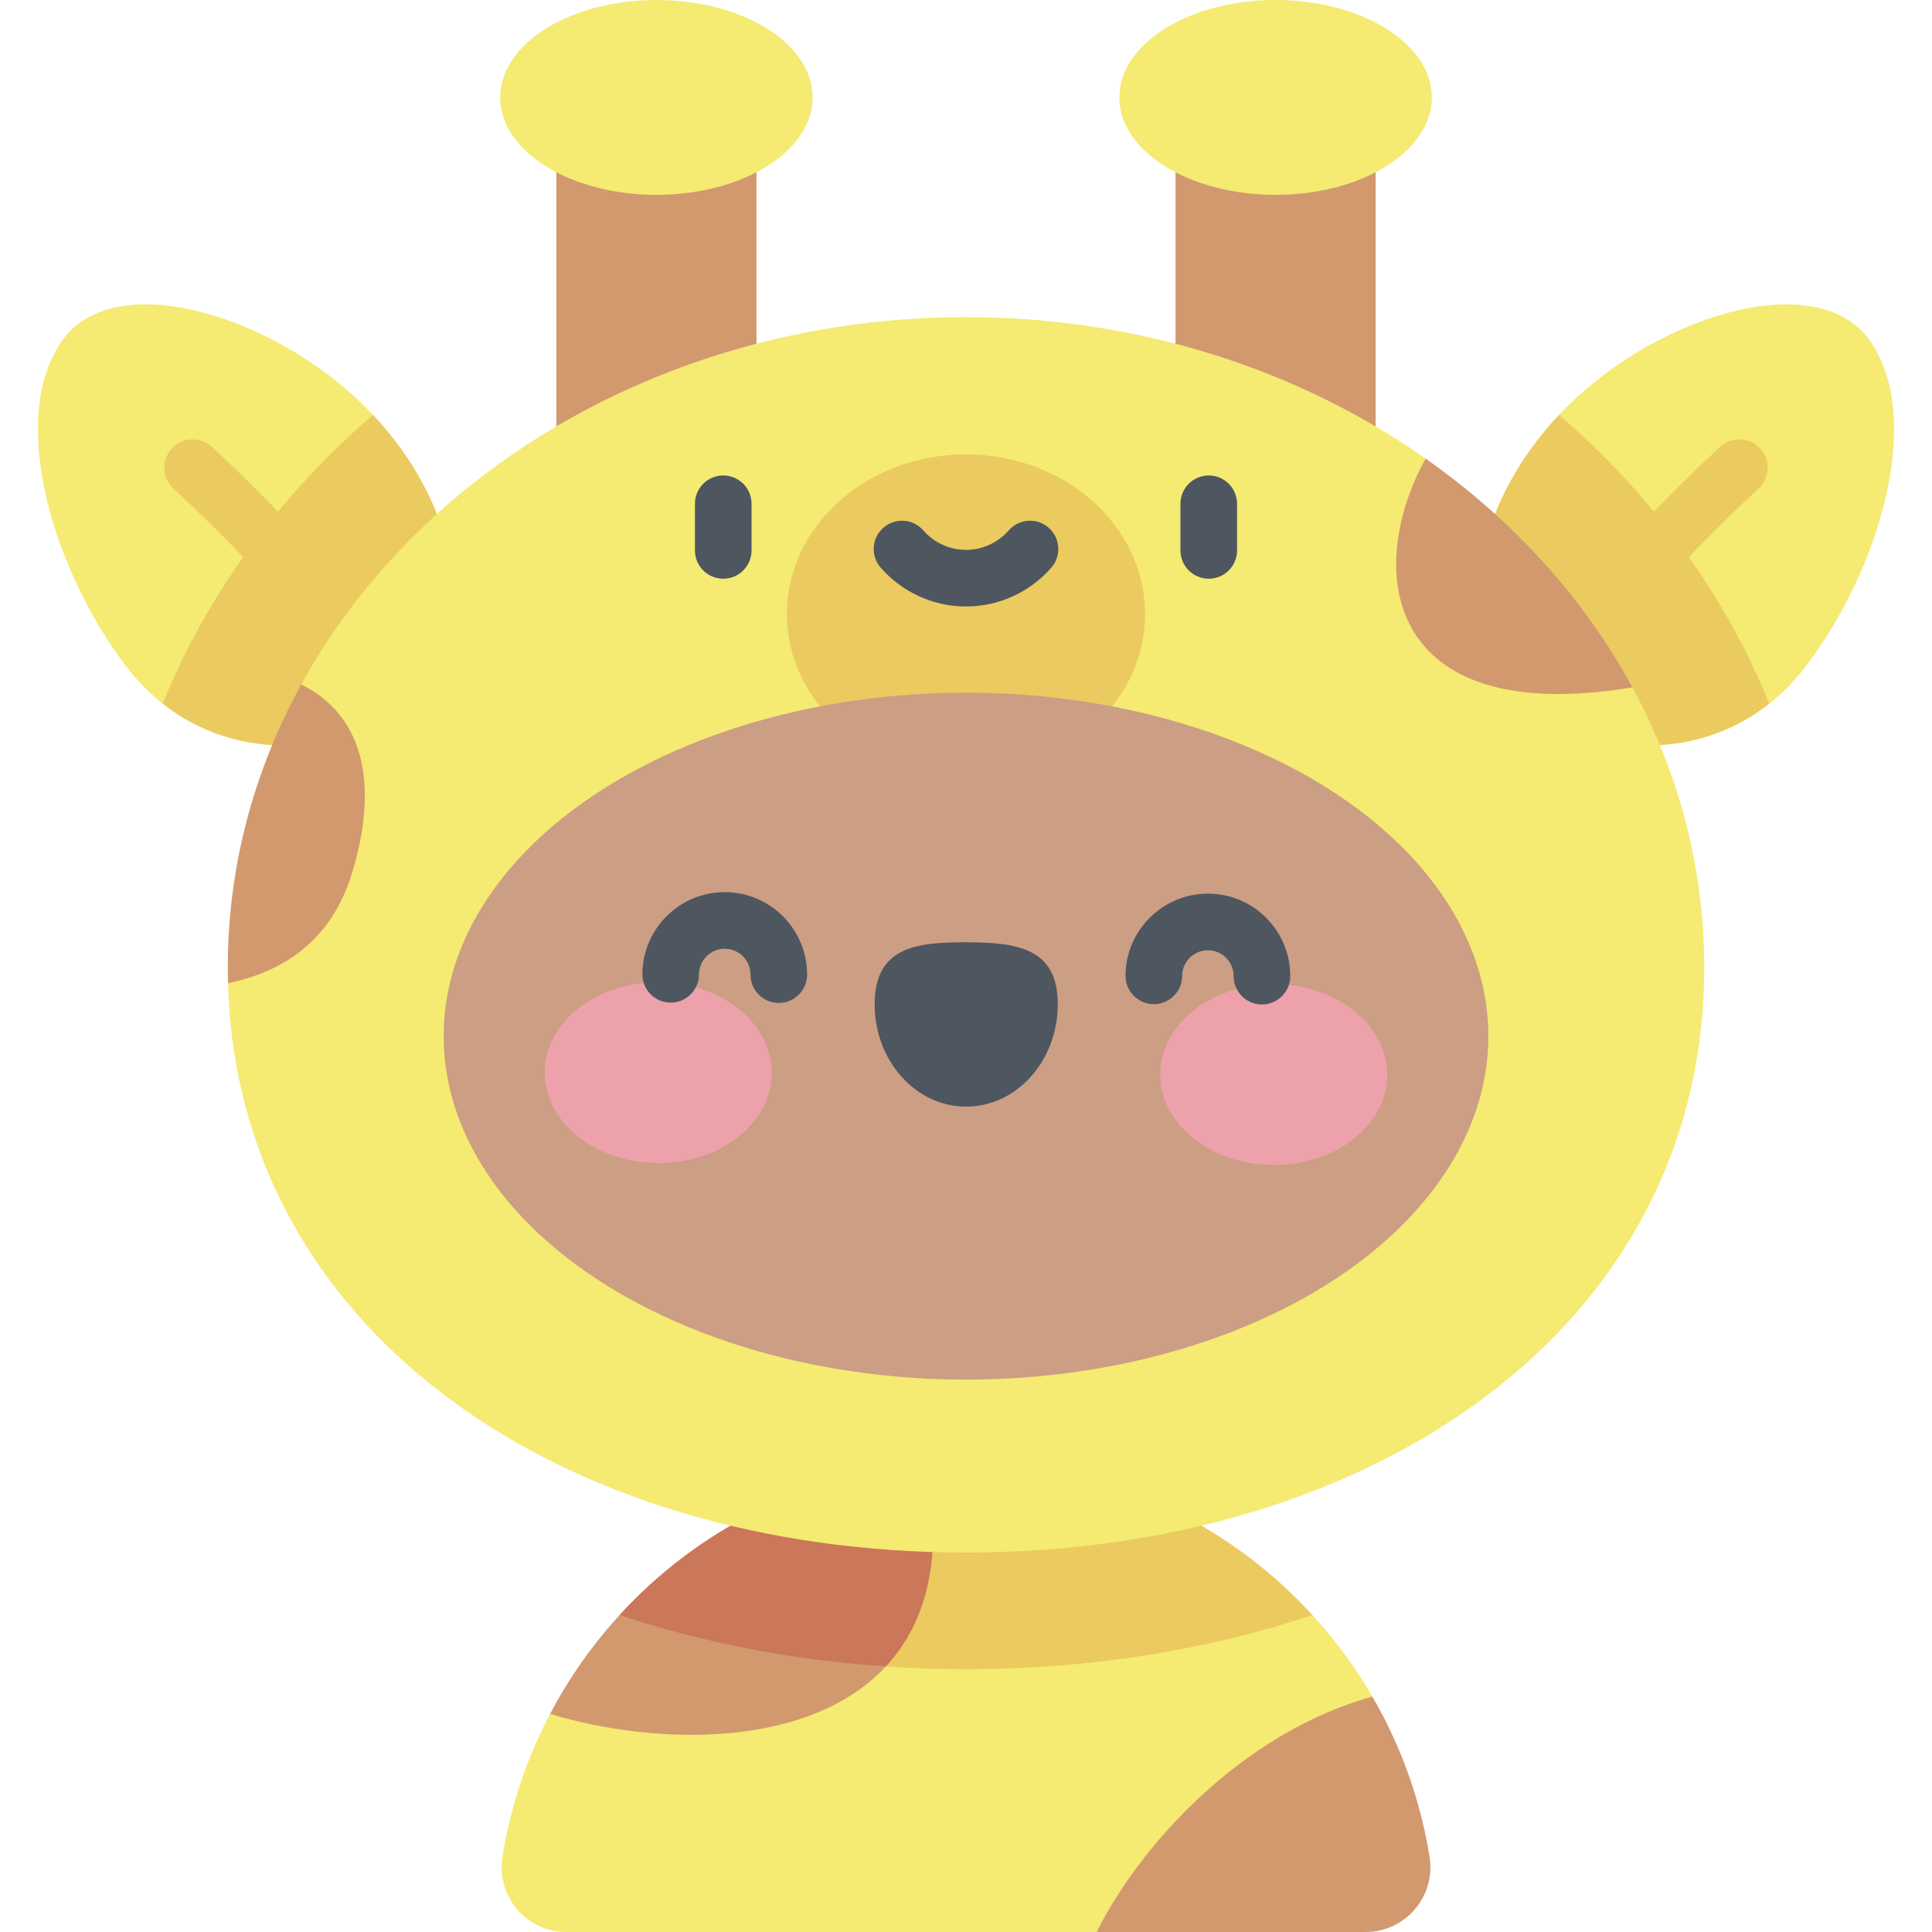 <svg id="Capa_1" enable-background="new 0 0 512 512" height="512" viewBox="0 0 512 512" width="512" xmlns="http://www.w3.org/2000/svg"><g><path d="m96.922 107.956c24.7 24.7 30.684 58.764 13.364 76.084s-55.032 21.15-76.907-7.537c-18.871-24.747-31.396-64.686-17.249-85.764 13.65-20.338 56.092-7.483 80.792 17.217z" fill="#f5ea72"/><path d="m43.13 186.456c22.04 17.419 52.199 12.542 67.156-2.415 16.858-16.858 11.632-49.577-11.437-74.087-.538.465-1.083.921-1.617 1.391-24.429 21.522-42.717 47.113-54.102 75.111z" fill="#ebca5f"/><path d="m99.991 187.848c-2.557 0-5.049-1.308-6.451-3.665-4.266-7.166-17.44-26.845-47.582-54.734-3.04-2.813-3.225-7.559-.411-10.599 2.811-3.041 7.558-3.224 10.599-.411 31.578 29.22 45.685 50.346 50.283 58.072 2.119 3.56.951 8.162-2.608 10.28-1.203.716-2.525 1.057-3.83 1.057z" fill="#ebca5f"/><path d="m415.078 107.956c-24.7 24.7-30.684 58.764-13.364 76.084s55.032 21.15 76.907-7.537c18.871-24.748 31.396-64.687 17.249-85.765-13.65-20.337-56.092-7.482-80.792 17.218z" fill="#f5ea72"/><path d="m468.87 186.456c-22.04 17.419-52.199 12.542-67.156-2.415-16.858-16.858-11.632-49.577 11.437-74.087.538.465 1.083.921 1.617 1.391 24.429 21.522 42.716 47.113 54.102 75.111z" fill="#ebca5f"/><path d="m412.009 187.848c-1.305 0-2.627-.341-3.829-1.057-3.56-2.118-4.728-6.721-2.608-10.28 4.599-7.727 18.705-28.852 50.283-58.072 3.04-2.813 7.784-2.63 10.599.411 2.814 3.04 2.629 7.785-.411 10.599-30.142 27.89-43.316 47.568-47.582 54.734-1.403 2.356-3.896 3.665-6.452 3.665z" fill="#ebca5f"/><path d="m147.434 37.655h53.044v92.931h-53.044z" fill="#d2996f"/><ellipse cx="173.956" cy="25.819" fill="#f5ea72" rx="41.404" ry="25.819"/><path d="m311.522 37.655h53.044v92.931h-53.044z" fill="#d2996f" transform="matrix(-1 0 0 -1 676.088 168.24)"/><ellipse cx="338.044" cy="25.819" fill="#f5ea72" rx="41.404" ry="25.819"/><path d="m363.695 449.619c-4.516-7.777-9.848-15.021-15.882-21.613-94.445-9.141-163.664 13.041-202.043 26.202-6.118 11.646-10.452 24.377-12.621 37.833-1.686 10.457 6.337 19.959 16.93 19.959h140.554c31.125-11.424 60.835-31.191 73.062-62.381z" fill="#f5ea72"/><g fill="#ebca5f"><path d="m164.193 427.999c-.002.002-.004.004-.006.007.004.001.009.003.013.004z"/><path d="m256 387.556c-3.523 0-7.011.15-10.46.438l.002.003c-23.189 20.007-48.12 29.064-81.341 40.013 28.204 9.392 59.333 14.34 91.799 14.34 32.471 0 63.605-4.95 91.813-14.345-22.753-24.856-55.46-40.449-91.813-40.449z"/></g><path d="m234.761 441.628c-5.888-18.621-1.828-31.112 10.781-53.631-43.41 3.613-80.487 29.504-99.772 66.211 28.828 8.662 68.883 9.043 88.991-12.58z" fill="#d2996f"/><path d="m363.695 449.619c-34.52 9.541-61.651 39.381-73.062 62.381h71.289c10.592 0 18.616-9.501 16.93-19.959-2.458-15.247-7.692-29.562-15.157-42.422z" fill="#d2996f"/><path d="m164.2 428.01c21.992 7.323 45.764 11.939 70.561 13.618 10.473-11.262 15.537-28.49 10.781-53.631-32.138 2.675-60.796 17.568-81.342 40.013z" fill="#cb775a"/><path d="m432.6 182.167c-27.305-15.863-45.55-36.301-54.799-60.635-33.422-23.459-75.75-37.486-121.801-37.486-77.518 0-144.502 39.725-176.169 97.327 2.852 29.037-8.257 60.816-19.409 79.201 2.514 92.779 89.113 150.87 195.578 150.87 108.047 0 195.638-59.83 195.638-155.027 0-26.586-6.838-51.764-19.038-74.25z" fill="#f5ea72"/><path d="m432.6 182.167c-12.867-23.713-31.706-44.425-54.799-60.635-16.555 30.09-10.449 71.456 54.799 60.635z" fill="#d2996f"/><path d="m60.422 260.575c12.288-2.587 26.549-9.417 32.619-28.431 5.802-18.175 6.775-40.776-13.21-50.77-12.472 22.686-19.469 48.144-19.469 75.043 0 1.394.023 2.779.06 4.158z" fill="#d2996f"/><ellipse cx="256" cy="162.742" fill="#ebca5f" rx="47.455" ry="42.311"/><ellipse cx="256" cy="274.59" fill="#cc9e83" rx="138.424" ry="91.024"/><g fill="#4e5660"><path d="m191.666 153.366c-4.143 0-7.5-3.357-7.5-7.5v-12.362c0-4.143 3.357-7.5 7.5-7.5s7.5 3.357 7.5 7.5v12.362c0 4.143-3.357 7.5-7.5 7.5z"/><path d="m320.333 153.366c-4.143 0-7.5-3.357-7.5-7.5v-12.362c0-4.143 3.357-7.5 7.5-7.5s7.5 3.357 7.5 7.5v12.362c0 4.143-3.357 7.5-7.5 7.5z"/><path d="m256 160.725c-8.669 0-16.911-3.754-22.615-10.299-2.722-3.123-2.395-7.86.727-10.582 3.122-2.721 7.859-2.396 10.582.727 2.854 3.275 6.975 5.154 11.307 5.154 4.331 0 8.452-1.879 11.307-5.154 2.722-3.123 7.458-3.448 10.582-.727 3.122 2.722 3.448 7.459.727 10.582-5.706 6.545-13.948 10.299-22.617 10.299z"/></g><g><path d="m204.535 284.367c-.042 13.236-13.549 23.923-30.169 23.871s-30.06-10.824-30.019-24.059c.041-13.236 13.548-23.923 30.169-23.871s30.06 10.824 30.019 24.059z" fill="#eda1ab"/><path d="m307.465 284.69c-.041 13.236 13.398 24.007 30.018 24.059s30.127-10.635 30.169-23.87c.042-13.236-13.398-24.008-30.018-24.06-16.621-.052-30.127 10.635-30.169 23.871z" fill="#eda1ab"/><g fill="#4e5660"><path d="m280.32 266.191c.047-14.995-10.811-16.438-24.211-16.48s-24.267 1.333-24.314 16.328 10.778 27.184 24.178 27.226 24.3-12.079 24.347-27.074z"/><path d="m206.387 265.795c-.009 0-.016 0-.024 0-4.142-.013-7.489-3.381-7.477-7.523.012-3.763-3.04-6.834-6.804-6.846-.007 0-.014 0-.021 0-3.752 0-6.812 3.048-6.823 6.804-.014 4.134-3.369 7.476-7.499 7.476-.009 0-.017 0-.025 0-4.142-.014-7.489-3.382-7.476-7.524.039-12.009 9.823-21.755 21.824-21.755h.068c12.033.039 21.793 9.859 21.756 21.893-.013 4.132-3.368 7.475-7.499 7.475z"/><path d="m334.427 266.196c-.009 0-.016 0-.024 0-4.142-.013-7.489-3.381-7.477-7.523.012-3.763-3.04-6.834-6.803-6.846-.007 0-.014 0-.021 0-3.753 0-6.813 3.048-6.824 6.804-.014 4.134-3.369 7.476-7.499 7.476-.009 0-.017 0-.025 0-4.142-.014-7.489-3.382-7.476-7.524.039-12.009 9.823-21.755 21.824-21.755h.068c5.829.018 11.303 2.306 15.412 6.44 4.108 4.135 6.361 9.622 6.344 15.452-.013 4.133-3.368 7.476-7.499 7.476z"/></g></g></g></svg>